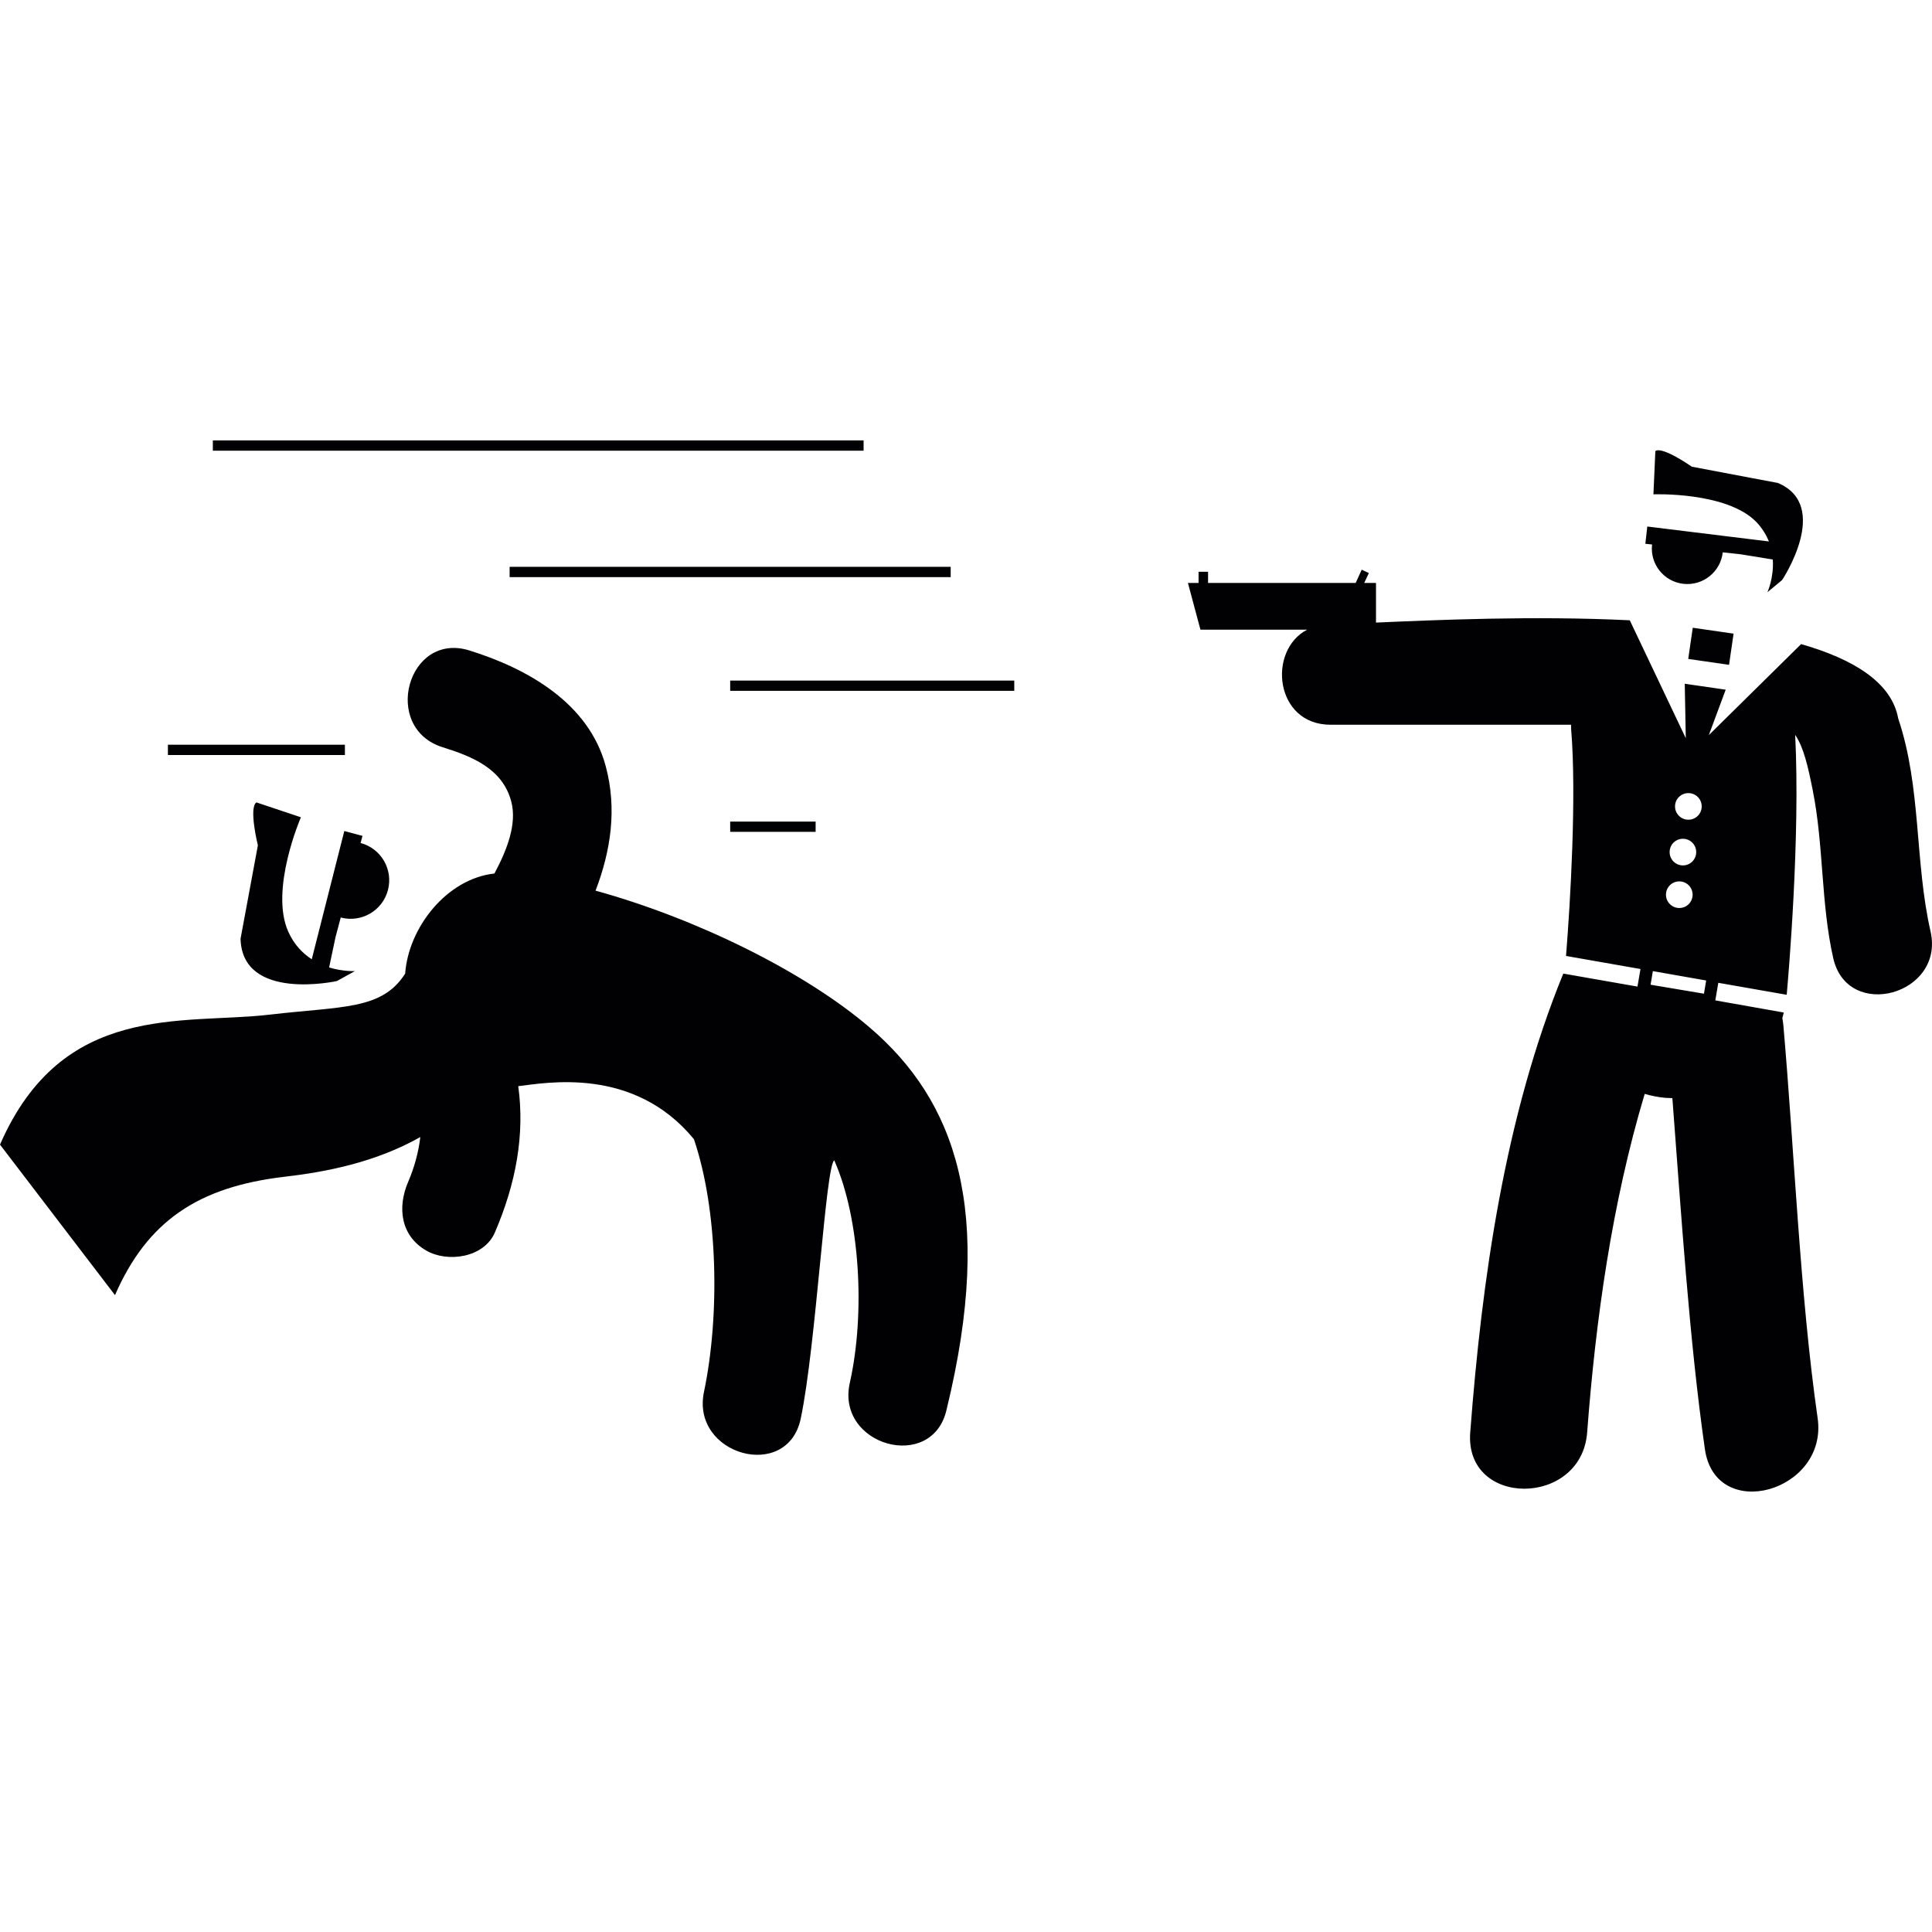 <?xml version="1.0" encoding="iso-8859-1"?>
<!-- Generator: Adobe Illustrator 18.1.1, SVG Export Plug-In . SVG Version: 6.00 Build 0)  -->
<svg version="1.1" id="Capa_1" xmlns="http://www.w3.org/2000/svg" xmlns:xlink="http://www.w3.org/1999/xlink" x="0px" y="0px"
	 viewBox="0 0 61.779 61.779" style="enable-background:new 0 0 61.779 61.779;" xml:space="preserve">
<g>
	<path style="fill:#010002;" d="M53.83,18.669c0.627,0.068,1.188-0.382,1.258-1.007l0.585,0.064l1.001,0.163l0.014,0.002
		c0.041,0.582-0.171,1.045-0.171,1.045l0.47-0.389c0,0,1.584-2.382-0.138-3.104l-0.813-0.153l-1.938-0.367
		c0,0-0.935-0.659-1.165-0.5l-0.062,1.384c0,0,2.336-0.092,3.289,0.882c0.191,0.201,0.318,0.414,0.404,0.625l-3.889-0.478
		l-0.062,0.552l0.215,0.023C52.755,18.037,53.207,18.6,53.83,18.669z M16.296,18.125H30.4v0.329H16.296V18.125z M55.289,21.259
		l-1.305-0.189l0.145-0.997l1.305,0.189L55.289,21.259z M6.806,14.083h20.809v0.329H6.806V14.083z M23.349,26.271h2.732v0.328
		h-2.732V26.271z M61.733,29.786c-0.513-2.25-0.289-4.596-1.035-6.814c-0.209-1.144-1.414-1.891-3.104-2.376l-2.951,2.91
		l0.539-1.452l-1.309-0.19l0.033,1.741l-1.791-3.77c-3.062-0.151-6.219-0.009-8.115,0.073v-1.267h-0.377l0.149-0.317l-0.229-0.107
		l-0.193,0.424h-4.72v-0.358h-0.304v0.358h-0.34l0.4,1.494h3.412c-1.28,0.668-1.035,3.04,0.75,3.04c1.758,0,5.931,0,7.688,0
		c0.004,0.057,0.002,0.114,0.006,0.172c0.172,2.088-0.025,5.479-0.166,7.221l2.381,0.418l-0.096,0.562l-2.372-0.416
		c-1.871,4.574-2.603,9.777-2.976,14.672c-0.183,2.408,3.56,2.393,3.739,0c0.271-3.584,0.789-7.319,1.84-10.825
		c0.211,0.062,0.428,0.104,0.652,0.126c0.082,0.006,0.16,0.008,0.233,0.01c0.283,3.697,0.541,7.741,1.04,11.225
		c0.342,2.379,3.944,1.36,3.605-0.994c-0.562-3.897-0.752-8.646-1.096-12.562c-0.008-0.078-0.019-0.154-0.033-0.229
		c0.021-0.061,0.029-0.119,0.045-0.178l-2.188-0.388l0.096-0.562l2.187,0.383c0.055-0.613,0.437-5.013,0.271-8.312
		c0.271,0.397,0.412,1.018,0.562,1.774c0.354,1.771,0.257,3.607,0.656,5.371C59.087,32.665,62.19,31.805,61.733,29.786z
		 M53.989,25.361c0.236,0,0.426,0.19,0.426,0.425c0,0.235-0.188,0.426-0.426,0.426c-0.236,0-0.427-0.191-0.427-0.426
		C53.562,25.551,53.752,25.361,53.989,25.361z M53.814,26.821c0.236,0,0.425,0.19,0.425,0.426c0,0.235-0.188,0.426-0.425,0.426
		c-0.235,0-0.425-0.191-0.425-0.426C53.389,27.011,53.578,26.821,53.814,26.821z M53.698,28.184c0.237,0,0.426,0.19,0.426,0.425
		s-0.188,0.426-0.426,0.426c-0.233,0-0.426-0.19-0.426-0.426C53.272,28.375,53.461,28.184,53.698,28.184z M54.487,31.775
		l-1.707-0.287l0.073-0.435l1.705,0.3L54.487,31.775z M23.349,21.762h9.084v0.329h-9.084V21.762z M5.369,23.814h5.66v0.329h-5.66
		V23.814z M27.818,32.863c-2.103-1.804-5.573-3.499-8.774-4.383c0.486-1.27,0.694-2.614,0.323-3.987
		c-0.544-2.017-2.506-3.117-4.356-3.693c-1.981-0.617-2.822,2.482-0.854,3.095c0.953,0.297,1.911,0.689,2.189,1.726
		c0.198,0.729-0.146,1.581-0.536,2.311c-1.526,0.168-2.749,1.729-2.854,3.2c-0.74,1.17-2.017,1.041-4.325,1.312
		C5.832,32.772,1.999,32.018,0,36.601l3.677,4.813c1.028-2.355,2.648-3.462,5.423-3.785c1.345-0.156,2.911-0.463,4.34-1.269
		c-0.057,0.479-0.185,0.96-0.39,1.437c-0.346,0.803-0.245,1.713,0.577,2.19c0.685,0.399,1.848,0.229,2.195-0.571
		c0.678-1.572,0.963-3.135,0.75-4.684c0.894-0.104,3.693-0.646,5.617,1.695c0.772,2.268,0.836,5.627,0.322,8.082
		c-0.423,2.021,2.669,2.881,3.094,0.854c0.491-2.344,0.794-8.085,1.072-8.258c0.824,1.854,0.997,4.89,0.497,7.114
		c-0.452,2.016,2.642,2.871,3.095,0.853C31.832,38.66,30.528,35.187,27.818,32.863z M10.896,29.339
		c0.657,0.175,1.333-0.215,1.508-0.873c0.176-0.659-0.215-1.335-0.874-1.51l0.061-0.227l-0.581-0.156l-1.041,4.101
		c-0.286-0.186-0.56-0.46-0.747-0.873c-0.611-1.343,0.4-3.667,0.4-3.667l-1.423-0.476c-0.251,0.172,0.047,1.373,0.047,1.373
		l-0.39,2.104l-0.164,0.882c0.053,2.022,3.08,1.354,3.08,1.354l0.578-0.319c0,0-0.374,0.021-0.826-0.116l0.207-0.979L10.896,29.339z
		"/>
</g>
<g>
</g>
<g>
</g>
<g>
</g>
<g>
</g>
<g>
</g>
<g>
</g>
<g>
</g>
<g>
</g>
<g>
</g>
<g>
</g>
<g>
</g>
<g>
</g>
<g>
</g>
<g>
</g>
<g>
</g>
</svg>
